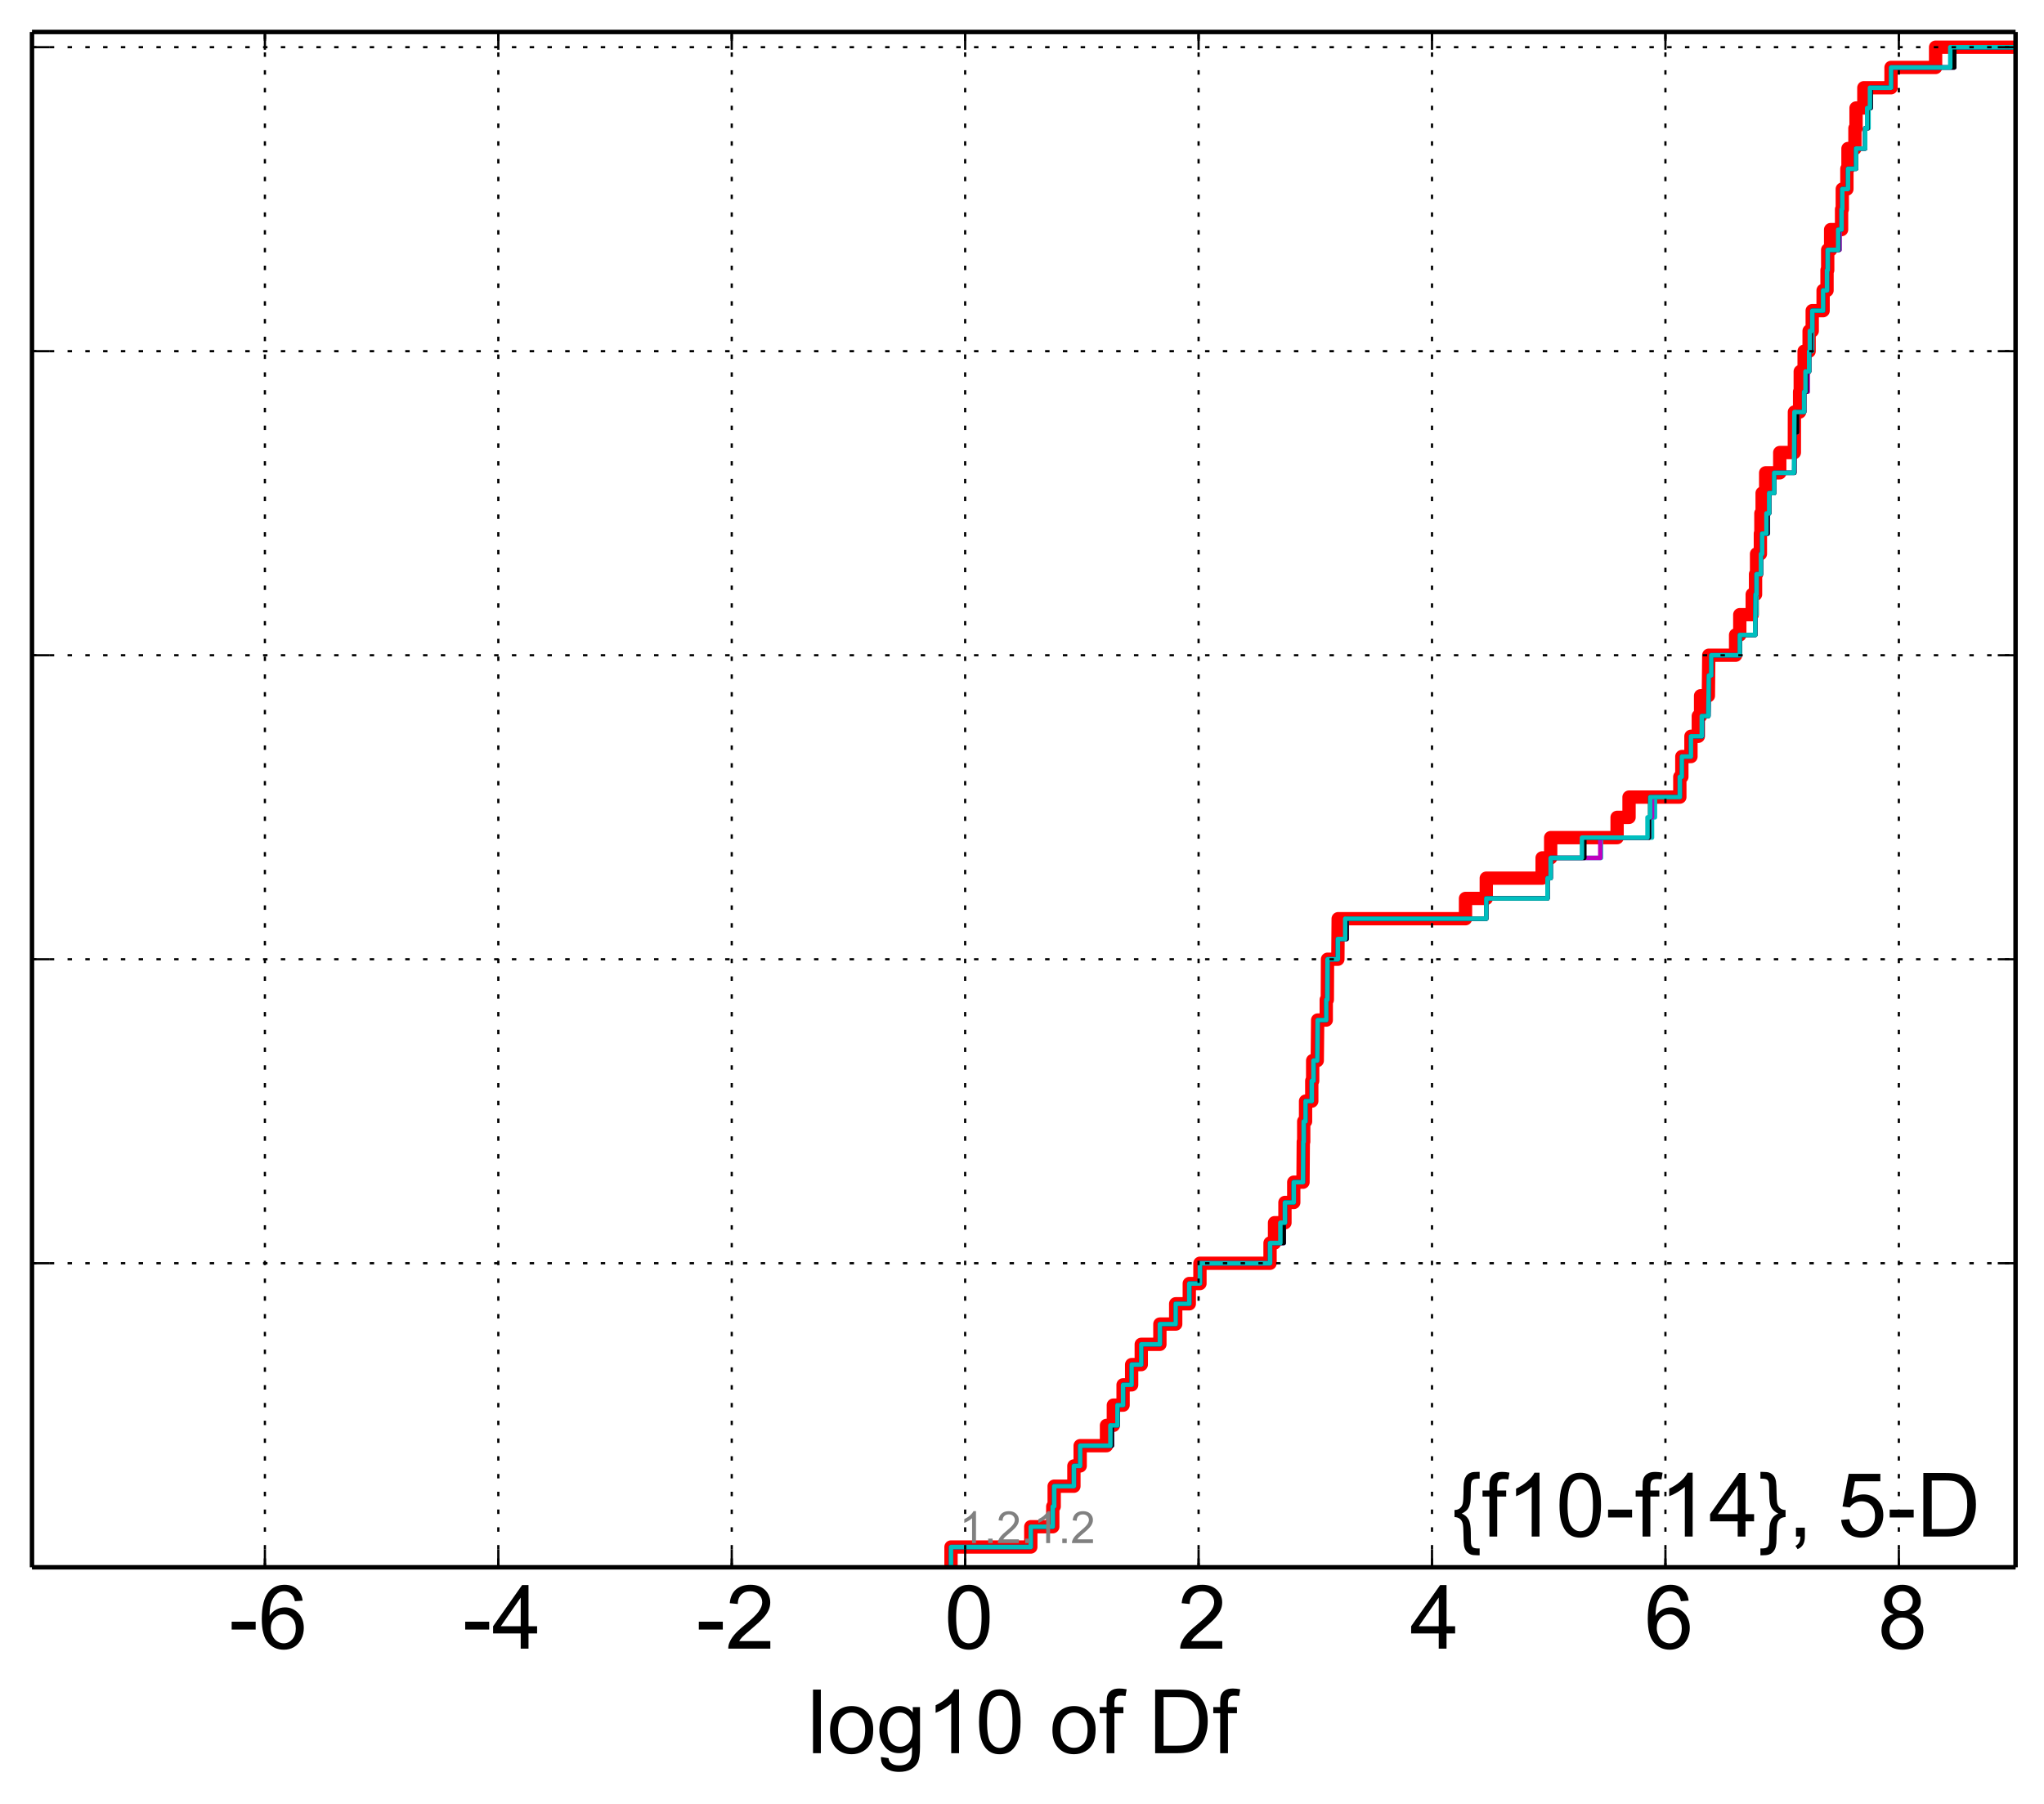 <?xml version="1.0" encoding="utf-8" standalone="no"?>
<!DOCTYPE svg PUBLIC "-//W3C//DTD SVG 1.1//EN"
  "http://www.w3.org/Graphics/SVG/1.1/DTD/svg11.dtd">
<!-- Created with matplotlib (http://matplotlib.org/) -->
<svg height="406pt" version="1.1" viewBox="0 0 460 406" width="460pt" xmlns="http://www.w3.org/2000/svg" xmlns:xlink="http://www.w3.org/1999/xlink">
 <defs>
  <style type="text/css">
*{stroke-linecap:butt;stroke-linejoin:round;}
  </style>
 </defs>
 <g id="figure_1">
  <g id="patch_1">
   <path d="
M0 406.059
L460.8 406.059
L460.8 0
L0 0
z
" style="fill:#ffffff;"/>
  </g>
  <g id="axes_1">
   <g id="patch_2">
    <path d="
M7.2 352.8
L453.6 352.8
L453.6 7.2
L7.2 7.2
z
" style="fill:#ffffff;"/>
   </g>
   <g id="line2d_1">
    <path clip-path="url(#p5bee155178)" d="
M214.023 352.8
L214.023 348.238
L231.981 348.238
L231.981 343.675
L236.926 343.675
L236.926 339.113
L237.243 339.113
L237.243 334.55
L241.682 334.55
L241.682 329.988
L243.09 329.988
L243.09 325.426
L249.016 325.426
L249.016 320.863
L250.561 320.863
L250.561 316.301
L252.749 316.301
L252.749 311.739
L254.676 311.739
L254.676 307.176
L256.84 307.176
L256.84 302.614
L261.031 302.614
L261.031 298.051
L264.589 298.051
L264.589 293.489
L267.648 293.489
L267.648 288.927
L270.045 288.927
L270.045 284.364
L285.822 284.364
L285.822 279.802
L286.833 279.802
L286.833 275.24
L289.177 275.24
L289.177 270.677
L291.159 270.677
L291.159 266.115
L293.24 266.115
L293.306 256.99
L293.4 256.99
L293.4 252.428
L293.814 252.428
L293.814 247.865
L295.214 247.865
L295.214 243.303
L295.416 243.303
L295.416 238.741
L296.448 238.741
L296.543 229.616
L298.473 229.616
L298.473 225.053
L298.71 225.053
L298.759 215.929
L301.084 215.929
L301.158 206.804
L329.81 206.804
L329.81 202.242
L334.487 202.242
L334.487 197.679
L347.053 197.679
L347.053 193.117
L348.98 193.117
L348.98 188.554
L363.927 188.554
L363.927 183.992
L366.613 183.992
L366.613 179.43
L378.043 179.43
L378.043 174.867
L378.497 174.867
L378.497 170.305
L380.547 170.305
L380.547 165.743
L382.203 165.743
L382.203 161.18
L382.717 161.18
L382.717 156.618
L384.465 156.618
L384.561 147.493
L390.595 147.493
L390.595 142.931
L391.537 142.931
L391.537 138.368
L394.336 138.368
L394.336 133.806
L395.082 133.806
L395.082 129.244
L395.312 129.244
L395.312 124.681
L396.173 124.681
L396.173 120.119
L396.287 120.119
L396.287 115.556
L396.568 115.556
L396.568 110.994
L397.364 110.994
L397.364 106.432
L400.531 106.432
L400.531 101.869
L403.816 101.869
L403.831 92.745
L404.999 92.745
L404.999 88.182
L405.144 88.182
L405.144 83.62
L406.019 83.62
L406.019 79.057
L407.139 79.057
L407.139 74.495
L407.838 74.495
L407.838 69.933
L410.289 69.933
L410.289 65.37
L411.17 65.37
L411.17 60.808
L411.322 60.808
L411.322 56.245
L411.983 56.245
L411.983 51.683
L414.445 51.683
L414.445 47.121
L414.604 47.121
L414.604 42.558
L415.64 42.558
L415.64 37.996
L415.888 37.996
L415.888 33.434
L417.453 33.434
L417.453 28.871
L417.701 28.871
L417.701 24.309
L419.46 24.309
L419.46 19.747
L425.574 19.747
L425.574 15.184
L435.605 15.184
L435.605 10.622
L435.605 10.622
L453.6 10.622
L453.6 10.622" style="fill:none;stroke:#ff0000;stroke-linecap:square;stroke-width:3.0;"/>
   </g>
   <g id="line2d_2">
    <path clip-path="url(#p5bee155178)" d="
M214.023 352.8
L214.023 348.238
L231.981 348.238
L231.981 343.675
L236.926 343.675
L236.926 339.113
L237.243 339.113
L237.243 334.55
L241.682 334.55
L241.682 329.988
L243.09 329.988
L243.09 325.426
L250.255 325.426
L250.255 320.863
L251.522 320.863
L251.522 316.301
L252.749 316.301
L252.749 311.739
L254.676 311.739
L254.676 307.176
L256.84 307.176
L256.84 302.614
L261.031 302.614
L261.031 298.051
L264.589 298.051
L264.589 293.489
L267.648 293.489
L267.648 288.927
L270.045 288.927
L270.045 284.364
L285.822 284.364
L285.822 279.802
L288.937 279.802
L288.937 275.24
L289.177 275.24
L289.177 270.677
L291.159 270.677
L291.159 266.115
L293.24 266.115
L293.306 256.99
L293.4 256.99
L293.4 252.428
L293.814 252.428
L293.814 247.865
L295.214 247.865
L295.214 243.303
L295.675 243.303
L295.675 238.741
L296.448 238.741
L296.543 229.616
L298.473 229.616
L298.473 225.053
L298.71 225.053
L298.759 215.929
L301.084 215.929
L301.084 211.366
L303.106 211.366
L303.106 206.804
L334.487 206.804
L334.487 202.242
L348.263 202.242
L348.263 197.679
L348.98 197.679
L348.98 193.117
L360.294 193.117
L360.294 188.554
L371.785 188.554
L371.785 183.992
L372.444 183.992
L372.444 179.43
L378.043 179.43
L378.043 174.867
L378.497 174.867
L378.497 170.305
L380.547 170.305
L380.547 165.743
L383.108 165.743
L383.108 161.18
L384.465 161.18
L384.561 152.055
L385.103 152.055
L385.103 147.493
L391.537 147.493
L391.537 142.931
L395.082 142.931
L395.082 138.368
L395.312 138.368
L395.314 129.244
L396.287 129.244
L396.287 124.681
L396.568 124.681
L396.568 120.119
L397.871 120.119
L397.871 115.556
L398.14 115.556
L398.14 110.994
L399.274 110.994
L399.274 106.432
L403.816 106.432
L403.831 97.307
L404.432 97.307
L404.432 92.745
L406.019 92.745
L406.019 88.182
L406.828 88.182
L406.828 83.62
L407.139 83.62
L407.139 79.057
L407.838 79.057
L407.887 69.933
L410.289 69.933
L410.289 65.37
L411.17 65.37
L411.17 60.808
L411.322 60.808
L411.322 56.245
L413.987 56.245
L413.987 51.683
L414.445 51.683
L414.445 47.121
L414.604 47.121
L414.604 42.558
L415.888 42.558
L415.888 37.996
L417.701 37.996
L417.701 33.434
L419.752 33.434
L419.752 28.871
L420.518 28.871
L420.518 24.309
L421.011 24.309
L421.011 19.747
L425.574 19.747
L425.574 15.184
L439.799 15.184
L439.799 10.622
L439.799 10.622
L453.6 10.622
L453.6 10.622" style="fill:none;stroke:#00bfbf;stroke-linecap:square;"/>
   </g>
   <g id="line2d_3">
    <path clip-path="url(#p5bee155178)" d="
M214.023 352.8
L214.023 348.238
L231.981 348.238
L231.981 343.675
L236.926 343.675
L236.926 339.113
L237.243 339.113
L237.243 334.55
L241.682 334.55
L241.682 329.988
L243.09 329.988
L243.09 325.426
L250.221 325.426
L250.221 320.863
L251.522 320.863
L251.522 316.301
L252.749 316.301
L252.749 311.739
L254.676 311.739
L254.676 307.176
L256.84 307.176
L256.84 302.614
L261.031 302.614
L261.031 298.051
L264.589 298.051
L264.589 293.489
L267.648 293.489
L267.648 288.927
L270.045 288.927
L270.045 284.364
L285.822 284.364
L285.822 279.802
L288.909 279.802
L288.909 275.24
L289.177 275.24
L289.177 270.677
L291.159 270.677
L291.159 266.115
L293.24 266.115
L293.306 256.99
L293.4 256.99
L293.4 252.428
L293.814 252.428
L293.814 247.865
L295.214 247.865
L295.214 243.303
L295.624 243.303
L295.624 238.741
L296.448 238.741
L296.543 229.616
L298.473 229.616
L298.473 225.053
L298.71 225.053
L298.759 215.929
L301.084 215.929
L301.084 211.366
L303.066 211.366
L303.066 206.804
L334.487 206.804
L334.487 202.242
L348.263 202.242
L348.263 197.679
L348.98 197.679
L348.98 193.117
L360.143 193.117
L360.143 188.554
L371.093 188.554
L371.093 183.992
L371.785 183.992
L371.785 179.43
L378.043 179.43
L378.043 174.867
L378.497 174.867
L378.497 170.305
L380.547 170.305
L380.547 165.743
L383.041 165.743
L383.041 161.18
L384.465 161.18
L384.561 152.055
L385.103 152.055
L385.103 147.493
L391.537 147.493
L391.537 142.931
L394.992 142.931
L395.082 133.806
L395.312 133.806
L395.312 129.244
L396.287 129.244
L396.287 124.681
L396.568 124.681
L396.568 120.119
L397.821 120.119
L397.821 115.556
L398.14 115.556
L398.14 110.994
L399.274 110.994
L399.274 106.432
L403.816 106.432
L403.831 97.307
L404.43 97.307
L404.43 92.745
L406.019 92.745
L406.019 88.182
L406.828 88.182
L406.828 83.62
L407.139 83.62
L407.139 79.057
L407.531 79.057
L407.531 74.495
L407.838 74.495
L407.838 69.933
L410.289 69.933
L410.289 65.37
L411.17 65.37
L411.17 60.808
L411.322 60.808
L411.322 56.245
L413.987 56.245
L413.987 51.683
L414.445 51.683
L414.445 47.121
L414.604 47.121
L414.604 42.558
L415.888 42.558
L415.888 37.996
L417.701 37.996
L417.701 33.434
L419.752 33.434
L419.752 28.871
L420.31 28.871
L420.31 24.309
L421.011 24.309
L421.011 19.747
L425.574 19.747
L425.574 15.184
L439.799 15.184
L439.799 10.622
L439.799 10.622
L453.6 10.622
L453.6 10.622" style="fill:none;stroke:#bf00bf;stroke-linecap:square;"/>
   </g>
   <g id="line2d_4">
    <path clip-path="url(#p5bee155178)" d="
M214.023 352.8
L214.023 348.238
L231.981 348.238
L231.981 343.675
L236.926 343.675
L236.926 339.113
L237.243 339.113
L237.243 334.55
L241.682 334.55
L241.682 329.988
L243.09 329.988
L243.09 325.426
L250.21 325.426
L250.21 320.863
L251.522 320.863
L251.522 316.301
L252.749 316.301
L252.749 311.739
L254.676 311.739
L254.676 307.176
L256.84 307.176
L256.84 302.614
L261.031 302.614
L261.031 298.051
L264.589 298.051
L264.589 293.489
L267.648 293.489
L267.648 288.927
L270.045 288.927
L270.045 284.364
L285.822 284.364
L285.822 279.802
L288.902 279.802
L288.902 275.24
L289.177 275.24
L289.177 270.677
L291.159 270.677
L291.159 266.115
L293.24 266.115
L293.306 256.99
L293.4 256.99
L293.4 252.428
L293.814 252.428
L293.814 247.865
L295.214 247.865
L295.214 243.303
L295.624 243.303
L295.624 238.741
L296.448 238.741
L296.543 229.616
L298.473 229.616
L298.473 225.053
L298.71 225.053
L298.759 215.929
L301.084 215.929
L301.084 211.366
L303.042 211.366
L303.042 206.804
L334.487 206.804
L334.487 202.242
L348.263 202.242
L348.263 197.679
L348.98 197.679
L348.98 193.117
L356.555 193.117
L356.555 188.554
L371.093 188.554
L371.093 183.992
L371.375 183.992
L371.375 179.43
L378.043 179.43
L378.043 174.867
L378.497 174.867
L378.497 170.305
L380.547 170.305
L380.547 165.743
L383.041 165.743
L383.041 161.18
L384.465 161.18
L384.561 152.055
L385.103 152.055
L385.103 147.493
L391.537 147.493
L391.537 142.931
L394.992 142.931
L395.082 133.806
L395.312 133.806
L395.312 129.244
L396.287 129.244
L396.287 124.681
L396.568 124.681
L396.568 120.119
L397.788 120.119
L397.788 115.556
L398.14 115.556
L398.14 110.994
L399.274 110.994
L399.274 106.432
L403.816 106.432
L403.831 97.307
L404.43 97.307
L404.43 92.745
L406.019 92.745
L406.019 88.182
L406.513 88.182
L406.513 83.62
L407.139 83.62
L407.139 79.057
L407.531 79.057
L407.531 74.495
L407.838 74.495
L407.838 69.933
L410.289 69.933
L410.289 65.37
L411.17 65.37
L411.17 60.808
L411.322 60.808
L411.322 56.245
L413.762 56.245
L413.762 51.683
L414.445 51.683
L414.445 47.121
L414.604 47.121
L414.604 42.558
L415.888 42.558
L415.888 37.996
L417.701 37.996
L417.701 33.434
L419.752 33.434
L419.752 28.871
L420.31 28.871
L420.31 24.309
L421.011 24.309
L421.011 19.747
L425.574 19.747
L425.574 15.184
L439.799 15.184
L439.799 10.622
L439.799 10.622
L453.6 10.622
L453.6 10.622" style="fill:none;stroke:#000000;stroke-linecap:square;"/>
   </g>
   <g id="line2d_5">
    <path clip-path="url(#p5bee155178)" d="
M214.023 352.8
L214.023 348.238
L231.981 348.238
L231.981 343.675
L236.926 343.675
L236.926 339.113
L237.243 339.113
L237.243 334.55
L241.682 334.55
L241.682 329.988
L243.09 329.988
L243.09 325.426
L249.896 325.426
L249.896 320.863
L251.486 320.863
L251.486 316.301
L252.749 316.301
L252.749 311.739
L254.676 311.739
L254.676 307.176
L256.84 307.176
L256.84 302.614
L261.031 302.614
L261.031 298.051
L264.589 298.051
L264.589 293.489
L267.648 293.489
L267.648 288.927
L270.045 288.927
L270.045 284.364
L285.822 284.364
L285.822 279.802
L288.149 279.802
L288.149 275.24
L289.177 275.24
L289.177 270.677
L291.159 270.677
L291.159 266.115
L293.24 266.115
L293.306 256.99
L293.4 256.99
L293.4 252.428
L293.814 252.428
L293.814 247.865
L295.214 247.865
L295.214 243.303
L295.591 243.303
L295.591 238.741
L296.448 238.741
L296.543 229.616
L298.473 229.616
L298.473 225.053
L298.71 225.053
L298.759 215.929
L301.084 215.929
L301.084 211.366
L302.739 211.366
L302.739 206.804
L334.487 206.804
L334.487 202.242
L348.263 202.242
L348.263 197.679
L348.98 197.679
L348.98 193.117
L356.014 193.117
L356.014 188.554
L370.768 188.554
L370.768 183.992
L371.375 183.992
L371.375 179.43
L378.043 179.43
L378.043 174.867
L378.497 174.867
L378.497 170.305
L380.547 170.305
L380.547 165.743
L382.979 165.743
L382.979 161.18
L384.465 161.18
L384.561 152.055
L385.103 152.055
L385.103 147.493
L391.537 147.493
L391.537 142.931
L394.992 142.931
L395.082 133.806
L395.312 133.806
L395.312 129.244
L396.287 129.244
L396.287 124.681
L396.568 124.681
L396.568 120.119
L397.535 120.119
L397.535 115.556
L398.14 115.556
L398.14 110.994
L399.274 110.994
L399.274 106.432
L403.734 106.432
L403.831 92.745
L406.019 92.745
L406.019 88.182
L406.328 88.182
L406.328 83.62
L407.139 83.62
L407.139 79.057
L407.299 79.057
L407.299 74.495
L407.838 74.495
L407.838 69.933
L410.289 69.933
L410.289 65.37
L411.17 65.37
L411.17 60.808
L411.322 60.808
L411.322 56.245
L413.679 56.245
L413.679 51.683
L414.445 51.683
L414.445 47.121
L414.604 47.121
L414.604 42.558
L415.888 42.558
L415.888 37.996
L417.701 37.996
L417.701 33.434
L419.752 33.434
L419.752 28.871
L420.205 28.871
L420.205 24.309
L420.83 24.309
L420.83 19.747
L425.574 19.747
L425.574 15.184
L438.904 15.184
L438.904 10.622
L438.904 10.622
L453.6 10.622
L453.6 10.622" style="fill:none;stroke:#00bfbf;stroke-linecap:square;"/>
   </g>
   <g id="matplotlib.axis_1">
    <g id="xtick_1"/>
    <g id="xtick_2">
     <g id="line2d_6">
      <path clip-path="url(#p5bee155178)" d="
M59.617 352.8
L59.617 7.2" style="fill:none;stroke:#000000;stroke-dasharray:1,3;stroke-dashoffset:0.0;stroke-width:0.5;"/>
     </g>
     <g id="line2d_7">
      <defs>
       <path d="
M0 0
L0 -4" id="m93b0483c22" style="stroke:#000000;stroke-width:0.5;"/>
      </defs>
      <g>
       <use style="stroke:#000000;stroke-width:0.5;" x="59.617" xlink:href="#m93b0483c22" y="352.8"/>
      </g>
     </g>
     <g id="line2d_8">
      <defs>
       <path d="
M0 0
L0 4" id="m741efc42ff" style="stroke:#000000;stroke-width:0.5;"/>
      </defs>
      <g>
       <use style="stroke:#000000;stroke-width:0.5;" x="59.617" xlink:href="#m741efc42ff" y="7.2"/>
      </g>
     </g>
     <g id="text_1">
      <!-- -6 -->
      <defs>
       <path d="
M3.172 21.484
L3.172 30.328
L30.172 30.328
L30.172 21.484
z
" id="ArialMT-2d"/>
       <path d="
M49.75 54.047
L41.016 53.375
Q39.844 58.547 37.703 60.891
Q34.125 64.656 28.906 64.656
Q24.703 64.656 21.531 62.312
Q17.391 59.281 14.984 53.469
Q12.594 47.656 12.5 36.922
Q15.672 41.75 20.266 44.094
Q24.859 46.438 29.891 46.438
Q38.672 46.438 44.844 39.969
Q51.031 33.5 51.031 23.25
Q51.031 16.5 48.125 10.719
Q45.219 4.938 40.141 1.859
Q35.062 -1.219 28.609 -1.219
Q17.625 -1.219 10.688 6.859
Q3.766 14.938 3.766 33.5
Q3.766 54.25 11.422 63.672
Q18.109 71.875 29.438 71.875
Q37.891 71.875 43.281 67.141
Q48.688 62.406 49.75 54.047
M13.875 23.188
Q13.875 18.656 15.797 14.5
Q17.719 10.359 21.188 8.172
Q24.656 6 28.469 6
Q34.031 6 38.031 10.484
Q42.047 14.984 42.047 22.703
Q42.047 30.125 38.078 34.391
Q34.125 38.672 28.125 38.672
Q22.172 38.672 18.016 34.391
Q13.875 30.125 13.875 23.188" id="ArialMT-36"/>
      </defs>
      <g transform="translate(51.502 371.116)scale(0.2 -0.2)">
       <use xlink:href="#ArialMT-2d"/>
       <use x="33.301" xlink:href="#ArialMT-36"/>
      </g>
     </g>
    </g>
    <g id="xtick_3">
     <g id="line2d_9">
      <path clip-path="url(#p5bee155178)" d="
M112.148 352.8
L112.148 7.2" style="fill:none;stroke:#000000;stroke-dasharray:1,3;stroke-dashoffset:0.0;stroke-width:0.5;"/>
     </g>
     <g id="line2d_10">
      <g>
       <use style="stroke:#000000;stroke-width:0.5;" x="112.148" xlink:href="#m93b0483c22" y="352.8"/>
      </g>
     </g>
     <g id="line2d_11">
      <g>
       <use style="stroke:#000000;stroke-width:0.5;" x="112.148" xlink:href="#m741efc42ff" y="7.2"/>
      </g>
     </g>
     <g id="text_2">
      <!-- -4 -->
      <defs>
       <path d="
M32.328 0
L32.328 17.141
L1.266 17.141
L1.266 25.203
L33.938 71.578
L41.109 71.578
L41.109 25.203
L50.781 25.203
L50.781 17.141
L41.109 17.141
L41.109 0
z

M32.328 25.203
L32.328 57.469
L9.906 25.203
z
" id="ArialMT-34"/>
      </defs>
      <g transform="translate(104.058 371.116)scale(0.2 -0.2)">
       <use xlink:href="#ArialMT-2d"/>
       <use x="33.301" xlink:href="#ArialMT-34"/>
      </g>
     </g>
    </g>
    <g id="xtick_4">
     <g id="line2d_12">
      <path clip-path="url(#p5bee155178)" d="
M164.679 352.8
L164.679 7.2" style="fill:none;stroke:#000000;stroke-dasharray:1,3;stroke-dashoffset:0.0;stroke-width:0.5;"/>
     </g>
     <g id="line2d_13">
      <g>
       <use style="stroke:#000000;stroke-width:0.5;" x="164.679" xlink:href="#m93b0483c22" y="352.8"/>
      </g>
     </g>
     <g id="line2d_14">
      <g>
       <use style="stroke:#000000;stroke-width:0.5;" x="164.679" xlink:href="#m741efc42ff" y="7.2"/>
      </g>
     </g>
     <g id="text_3">
      <!-- -2 -->
      <defs>
       <path d="
M50.344 8.453
L50.344 0
L3.031 0
Q2.938 3.172 4.047 6.109
Q5.859 10.938 9.828 15.625
Q13.812 20.312 21.344 26.469
Q33.016 36.031 37.109 41.625
Q41.219 47.219 41.219 52.203
Q41.219 57.422 37.469 61
Q33.734 64.594 27.734 64.594
Q21.391 64.594 17.578 60.781
Q13.766 56.984 13.719 50.25
L4.688 51.172
Q5.609 61.281 11.656 66.578
Q17.719 71.875 27.938 71.875
Q38.234 71.875 44.234 66.156
Q50.25 60.453 50.25 52
Q50.25 47.703 48.484 43.547
Q46.734 39.406 42.656 34.812
Q38.578 30.219 29.109 22.219
Q21.188 15.578 18.938 13.203
Q16.703 10.844 15.234 8.453
z
" id="ArialMT-32"/>
      </defs>
      <g transform="translate(156.633 371.116)scale(0.2 -0.2)">
       <use xlink:href="#ArialMT-2d"/>
       <use x="33.301" xlink:href="#ArialMT-32"/>
      </g>
     </g>
    </g>
    <g id="xtick_5">
     <g id="line2d_15">
      <path clip-path="url(#p5bee155178)" d="
M217.21 352.8
L217.21 7.2" style="fill:none;stroke:#000000;stroke-dasharray:1,3;stroke-dashoffset:0.0;stroke-width:0.5;"/>
     </g>
     <g id="line2d_16">
      <g>
       <use style="stroke:#000000;stroke-width:0.5;" x="217.21" xlink:href="#m93b0483c22" y="352.8"/>
      </g>
     </g>
     <g id="line2d_17">
      <g>
       <use style="stroke:#000000;stroke-width:0.5;" x="217.21" xlink:href="#m741efc42ff" y="7.2"/>
      </g>
     </g>
     <g id="text_4">
      <!-- 0 -->
      <defs>
       <path d="
M4.156 35.297
Q4.156 48 6.766 55.734
Q9.375 63.484 14.516 67.672
Q19.672 71.875 27.484 71.875
Q33.25 71.875 37.594 69.547
Q41.938 67.234 44.766 62.859
Q47.609 58.5 49.219 52.219
Q50.828 45.953 50.828 35.297
Q50.828 22.703 48.234 14.969
Q45.656 7.234 40.5 3
Q35.359 -1.219 27.484 -1.219
Q17.141 -1.219 11.234 6.203
Q4.156 15.141 4.156 35.297
M13.188 35.297
Q13.188 17.672 17.312 11.828
Q21.438 6 27.484 6
Q33.547 6 37.672 11.859
Q41.797 17.719 41.797 35.297
Q41.797 52.984 37.672 58.781
Q33.547 64.594 27.391 64.594
Q21.344 64.594 17.719 59.469
Q13.188 52.938 13.188 35.297" id="ArialMT-30"/>
      </defs>
      <g transform="translate(212.543 371.116)scale(0.2 -0.2)">
       <use xlink:href="#ArialMT-30"/>
      </g>
     </g>
    </g>
    <g id="xtick_6">
     <g id="line2d_18">
      <path clip-path="url(#p5bee155178)" d="
M269.741 352.8
L269.741 7.2" style="fill:none;stroke:#000000;stroke-dasharray:1,3;stroke-dashoffset:0.0;stroke-width:0.5;"/>
     </g>
     <g id="line2d_19">
      <g>
       <use style="stroke:#000000;stroke-width:0.5;" x="269.741" xlink:href="#m93b0483c22" y="352.8"/>
      </g>
     </g>
     <g id="line2d_20">
      <g>
       <use style="stroke:#000000;stroke-width:0.5;" x="269.741" xlink:href="#m741efc42ff" y="7.2"/>
      </g>
     </g>
     <g id="text_5">
      <!-- 2 -->
      <g transform="translate(265.001 371.116)scale(0.2 -0.2)">
       <use xlink:href="#ArialMT-32"/>
      </g>
     </g>
    </g>
    <g id="xtick_7">
     <g id="line2d_21">
      <path clip-path="url(#p5bee155178)" d="
M322.272 352.8
L322.272 7.2" style="fill:none;stroke:#000000;stroke-dasharray:1,3;stroke-dashoffset:0.0;stroke-width:0.5;"/>
     </g>
     <g id="line2d_22">
      <g>
       <use style="stroke:#000000;stroke-width:0.5;" x="322.272" xlink:href="#m93b0483c22" y="352.8"/>
      </g>
     </g>
     <g id="line2d_23">
      <g>
       <use style="stroke:#000000;stroke-width:0.5;" x="322.272" xlink:href="#m741efc42ff" y="7.2"/>
      </g>
     </g>
     <g id="text_6">
      <!-- 4 -->
      <g transform="translate(317.321 371.116)scale(0.2 -0.2)">
       <use xlink:href="#ArialMT-34"/>
      </g>
     </g>
    </g>
    <g id="xtick_8">
     <g id="line2d_24">
      <path clip-path="url(#p5bee155178)" d="
M374.803 352.8
L374.803 7.2" style="fill:none;stroke:#000000;stroke-dasharray:1,3;stroke-dashoffset:0.0;stroke-width:0.5;"/>
     </g>
     <g id="line2d_25">
      <g>
       <use style="stroke:#000000;stroke-width:0.5;" x="374.803" xlink:href="#m93b0483c22" y="352.8"/>
      </g>
     </g>
     <g id="line2d_26">
      <g>
       <use style="stroke:#000000;stroke-width:0.5;" x="374.803" xlink:href="#m741efc42ff" y="7.2"/>
      </g>
     </g>
     <g id="text_7">
      <!-- 6 -->
      <g transform="translate(370.077 371.116)scale(0.2 -0.2)">
       <use xlink:href="#ArialMT-36"/>
      </g>
     </g>
    </g>
    <g id="xtick_9">
     <g id="line2d_27">
      <path clip-path="url(#p5bee155178)" d="
M427.334 352.8
L427.334 7.2" style="fill:none;stroke:#000000;stroke-dasharray:1,3;stroke-dashoffset:0.0;stroke-width:0.5;"/>
     </g>
     <g id="line2d_28">
      <g>
       <use style="stroke:#000000;stroke-width:0.5;" x="427.334" xlink:href="#m93b0483c22" y="352.8"/>
      </g>
     </g>
     <g id="line2d_29">
      <g>
       <use style="stroke:#000000;stroke-width:0.5;" x="427.334" xlink:href="#m741efc42ff" y="7.2"/>
      </g>
     </g>
     <g id="text_8">
      <!-- 8 -->
      <defs>
       <path d="
M17.672 38.812
Q12.203 40.828 9.562 44.531
Q6.938 48.25 6.938 53.422
Q6.938 61.234 12.547 66.547
Q18.172 71.875 27.484 71.875
Q36.859 71.875 42.578 66.422
Q48.297 60.984 48.297 53.172
Q48.297 48.188 45.672 44.5
Q43.062 40.828 37.75 38.812
Q44.344 36.672 47.781 31.875
Q51.219 27.094 51.219 20.453
Q51.219 11.281 44.719 5.031
Q38.234 -1.219 27.641 -1.219
Q17.047 -1.219 10.547 5.047
Q4.047 11.328 4.047 20.703
Q4.047 27.688 7.594 32.391
Q11.141 37.109 17.672 38.812
M15.922 53.719
Q15.922 48.641 19.188 45.406
Q22.469 42.188 27.688 42.188
Q32.766 42.188 36.016 45.375
Q39.266 48.578 39.266 53.219
Q39.266 58.062 35.906 61.359
Q32.562 64.656 27.594 64.656
Q22.562 64.656 19.234 61.422
Q15.922 58.203 15.922 53.719
M13.094 20.656
Q13.094 16.891 14.875 13.375
Q16.656 9.859 20.172 7.922
Q23.688 6 27.734 6
Q34.031 6 38.125 10.047
Q42.234 14.109 42.234 20.359
Q42.234 26.703 38.016 30.859
Q33.797 35.016 27.438 35.016
Q21.234 35.016 17.156 30.906
Q13.094 26.812 13.094 20.656" id="ArialMT-38"/>
      </defs>
      <g transform="translate(422.617 371.116)scale(0.2 -0.2)">
       <use xlink:href="#ArialMT-38"/>
      </g>
     </g>
    </g>
    <g id="xtick_10"/>
    <g id="xtick_11">
     <g id="line2d_30">
      <defs>
       <path d="
M0 0
L0 -2" id="m177f7580d0" style="stroke:#000000;stroke-width:0.5;"/>
      </defs>
      <g>
       <use style="stroke:#000000;stroke-width:0.5;" x="59.617" xlink:href="#m177f7580d0" y="352.8"/>
      </g>
     </g>
     <g id="line2d_31">
      <defs>
       <path d="
M0 0
L0 2" id="m5284c7e2a0" style="stroke:#000000;stroke-width:0.5;"/>
      </defs>
      <g>
       <use style="stroke:#000000;stroke-width:0.5;" x="59.617" xlink:href="#m5284c7e2a0" y="7.2"/>
      </g>
     </g>
    </g>
    <g id="xtick_12">
     <g id="line2d_32">
      <g>
       <use style="stroke:#000000;stroke-width:0.5;" x="112.148" xlink:href="#m177f7580d0" y="352.8"/>
      </g>
     </g>
     <g id="line2d_33">
      <g>
       <use style="stroke:#000000;stroke-width:0.5;" x="112.148" xlink:href="#m5284c7e2a0" y="7.2"/>
      </g>
     </g>
    </g>
    <g id="xtick_13">
     <g id="line2d_34">
      <g>
       <use style="stroke:#000000;stroke-width:0.5;" x="164.679" xlink:href="#m177f7580d0" y="352.8"/>
      </g>
     </g>
     <g id="line2d_35">
      <g>
       <use style="stroke:#000000;stroke-width:0.5;" x="164.679" xlink:href="#m5284c7e2a0" y="7.2"/>
      </g>
     </g>
    </g>
    <g id="xtick_14">
     <g id="line2d_36">
      <g>
       <use style="stroke:#000000;stroke-width:0.5;" x="217.21" xlink:href="#m177f7580d0" y="352.8"/>
      </g>
     </g>
     <g id="line2d_37">
      <g>
       <use style="stroke:#000000;stroke-width:0.5;" x="217.21" xlink:href="#m5284c7e2a0" y="7.2"/>
      </g>
     </g>
    </g>
    <g id="xtick_15">
     <g id="line2d_38">
      <g>
       <use style="stroke:#000000;stroke-width:0.5;" x="269.741" xlink:href="#m177f7580d0" y="352.8"/>
      </g>
     </g>
     <g id="line2d_39">
      <g>
       <use style="stroke:#000000;stroke-width:0.5;" x="269.741" xlink:href="#m5284c7e2a0" y="7.2"/>
      </g>
     </g>
    </g>
    <g id="xtick_16">
     <g id="line2d_40">
      <g>
       <use style="stroke:#000000;stroke-width:0.5;" x="322.272" xlink:href="#m177f7580d0" y="352.8"/>
      </g>
     </g>
     <g id="line2d_41">
      <g>
       <use style="stroke:#000000;stroke-width:0.5;" x="322.272" xlink:href="#m5284c7e2a0" y="7.2"/>
      </g>
     </g>
    </g>
    <g id="xtick_17">
     <g id="line2d_42">
      <g>
       <use style="stroke:#000000;stroke-width:0.5;" x="374.803" xlink:href="#m177f7580d0" y="352.8"/>
      </g>
     </g>
     <g id="line2d_43">
      <g>
       <use style="stroke:#000000;stroke-width:0.5;" x="374.803" xlink:href="#m5284c7e2a0" y="7.2"/>
      </g>
     </g>
    </g>
    <g id="xtick_18">
     <g id="line2d_44">
      <g>
       <use style="stroke:#000000;stroke-width:0.5;" x="427.334" xlink:href="#m177f7580d0" y="352.8"/>
      </g>
     </g>
     <g id="line2d_45">
      <g>
       <use style="stroke:#000000;stroke-width:0.5;" x="427.334" xlink:href="#m5284c7e2a0" y="7.2"/>
      </g>
     </g>
    </g>
    <g id="text_9">
     <!-- log10 of Df -->
     <defs>
      <path d="
M4.984 -4.297
L13.531 -5.562
Q14.062 -9.516 16.5 -11.328
Q19.781 -13.766 25.438 -13.766
Q31.547 -13.766 34.859 -11.328
Q38.188 -8.891 39.359 -4.5
Q40.047 -1.812 39.984 6.781
Q34.234 0 25.641 0
Q14.938 0 9.078 7.719
Q3.219 15.438 3.219 26.219
Q3.219 33.641 5.906 39.906
Q8.594 46.188 13.688 49.609
Q18.797 53.031 25.688 53.031
Q34.859 53.031 40.828 45.609
L40.828 51.859
L48.922 51.859
L48.922 7.031
Q48.922 -5.078 46.453 -10.125
Q44 -15.188 38.641 -18.109
Q33.297 -21.047 25.484 -21.047
Q16.219 -21.047 10.5 -16.875
Q4.781 -12.703 4.984 -4.297
M12.25 26.859
Q12.25 16.656 16.297 11.969
Q20.359 7.281 26.469 7.281
Q32.516 7.281 36.609 11.938
Q40.719 16.609 40.719 26.562
Q40.719 36.078 36.5 40.906
Q32.281 45.75 26.312 45.75
Q20.453 45.75 16.344 40.984
Q12.25 36.234 12.25 26.859" id="ArialMT-67"/>
      <path d="
M8.688 0
L8.688 45.016
L0.922 45.016
L0.922 51.859
L8.688 51.859
L8.688 57.375
Q8.688 62.594 9.625 65.141
Q10.891 68.562 14.078 70.672
Q17.281 72.797 23.047 72.797
Q26.766 72.797 31.25 71.922
L29.938 64.266
Q27.203 64.75 24.75 64.75
Q20.75 64.75 19.094 63.031
Q17.438 61.328 17.438 56.641
L17.438 51.859
L27.547 51.859
L27.547 45.016
L17.438 45.016
L17.438 0
z
" id="ArialMT-66"/>
      <path d="
M7.719 0
L7.719 71.578
L32.375 71.578
Q40.719 71.578 45.125 70.562
Q51.266 69.141 55.609 65.438
Q61.281 60.641 64.078 53.188
Q66.891 45.75 66.891 36.188
Q66.891 28.031 64.984 21.734
Q63.094 15.438 60.109 11.297
Q57.125 7.172 53.578 4.797
Q50.047 2.438 45.047 1.219
Q40.047 0 33.547 0
z

M17.188 8.453
L32.469 8.453
Q39.547 8.453 43.578 9.766
Q47.609 11.078 50 13.484
Q53.375 16.844 55.25 22.531
Q57.125 28.219 57.125 36.328
Q57.125 47.562 53.438 53.594
Q49.75 59.625 44.484 61.672
Q40.672 63.141 32.234 63.141
L17.188 63.141
z
" id="ArialMT-44"/>
      <path d="
M6.391 0
L6.391 71.578
L15.188 71.578
L15.188 0
z
" id="ArialMT-6c"/>
      <path d="
M3.328 25.922
Q3.328 40.328 11.328 47.266
Q18.016 53.031 27.641 53.031
Q38.328 53.031 45.109 46.016
Q51.906 39.016 51.906 26.656
Q51.906 16.656 48.906 10.906
Q45.906 5.172 40.156 2
Q34.422 -1.172 27.641 -1.172
Q16.75 -1.172 10.031 5.812
Q3.328 12.797 3.328 25.922
M12.359 25.922
Q12.359 15.969 16.703 11.016
Q21.047 6.062 27.641 6.062
Q34.188 6.062 38.531 11.031
Q42.875 16.016 42.875 26.219
Q42.875 35.844 38.5 40.797
Q34.125 45.75 27.641 45.75
Q21.047 45.75 16.703 40.812
Q12.359 35.891 12.359 25.922" id="ArialMT-6f"/>
      <path d="
M37.25 0
L28.469 0
L28.469 56
Q25.297 52.984 20.141 49.953
Q14.984 46.922 10.891 45.406
L10.891 53.906
Q18.266 57.375 23.781 62.297
Q29.297 67.234 31.594 71.875
L37.25 71.875
z
" id="ArialMT-31"/>
      <path id="ArialMT-20"/>
     </defs>
     <g transform="translate(181.692 394.65)scale(0.2 -0.2)">
      <use xlink:href="#ArialMT-6c"/>
      <use x="22.217" xlink:href="#ArialMT-6f"/>
      <use x="77.832" xlink:href="#ArialMT-67"/>
      <use x="133.447" xlink:href="#ArialMT-31"/>
      <use x="189.062" xlink:href="#ArialMT-30"/>
      <use x="244.678" xlink:href="#ArialMT-20"/>
      <use x="272.461" xlink:href="#ArialMT-6f"/>
      <use x="328.076" xlink:href="#ArialMT-66"/>
      <use x="355.859" xlink:href="#ArialMT-20"/>
      <use x="383.643" xlink:href="#ArialMT-44"/>
      <use x="455.859" xlink:href="#ArialMT-66"/>
     </g>
    </g>
   </g>
   <g id="matplotlib.axis_2">
    <g id="ytick_1">
     <g id="line2d_46">
      <path clip-path="url(#p5bee155178)" d="
M7.2 352.8
L453.6 352.8" style="fill:none;stroke:#000000;stroke-dasharray:1,3;stroke-dashoffset:0.0;stroke-width:0.5;"/>
     </g>
     <g id="line2d_47">
      <defs>
       <path d="
M0 0
L4 0" id="m728421d6d4" style="stroke:#000000;stroke-width:0.5;"/>
      </defs>
      <g>
       <use style="stroke:#000000;stroke-width:0.5;" x="7.2" xlink:href="#m728421d6d4" y="352.8"/>
      </g>
     </g>
     <g id="line2d_48">
      <defs>
       <path d="
M0 0
L-4 0" id="mcb0005524f" style="stroke:#000000;stroke-width:0.5;"/>
      </defs>
      <g>
       <use style="stroke:#000000;stroke-width:0.5;" x="453.6" xlink:href="#mcb0005524f" y="352.8"/>
      </g>
     </g>
    </g>
    <g id="ytick_2">
     <g id="line2d_49">
      <path clip-path="url(#p5bee155178)" d="
M7.2 284.364
L453.6 284.364" style="fill:none;stroke:#000000;stroke-dasharray:1,3;stroke-dashoffset:0.0;stroke-width:0.5;"/>
     </g>
     <g id="line2d_50">
      <g>
       <use style="stroke:#000000;stroke-width:0.5;" x="7.2" xlink:href="#m728421d6d4" y="284.364"/>
      </g>
     </g>
     <g id="line2d_51">
      <g>
       <use style="stroke:#000000;stroke-width:0.5;" x="453.6" xlink:href="#mcb0005524f" y="284.364"/>
      </g>
     </g>
    </g>
    <g id="ytick_3">
     <g id="line2d_52">
      <path clip-path="url(#p5bee155178)" d="
M7.2 215.929
L453.6 215.929" style="fill:none;stroke:#000000;stroke-dasharray:1,3;stroke-dashoffset:0.0;stroke-width:0.5;"/>
     </g>
     <g id="line2d_53">
      <g>
       <use style="stroke:#000000;stroke-width:0.5;" x="7.2" xlink:href="#m728421d6d4" y="215.929"/>
      </g>
     </g>
     <g id="line2d_54">
      <g>
       <use style="stroke:#000000;stroke-width:0.5;" x="453.6" xlink:href="#mcb0005524f" y="215.929"/>
      </g>
     </g>
    </g>
    <g id="ytick_4">
     <g id="line2d_55">
      <path clip-path="url(#p5bee155178)" d="
M7.2 147.493
L453.6 147.493" style="fill:none;stroke:#000000;stroke-dasharray:1,3;stroke-dashoffset:0.0;stroke-width:0.5;"/>
     </g>
     <g id="line2d_56">
      <g>
       <use style="stroke:#000000;stroke-width:0.5;" x="7.2" xlink:href="#m728421d6d4" y="147.493"/>
      </g>
     </g>
     <g id="line2d_57">
      <g>
       <use style="stroke:#000000;stroke-width:0.5;" x="453.6" xlink:href="#mcb0005524f" y="147.493"/>
      </g>
     </g>
    </g>
    <g id="ytick_5">
     <g id="line2d_58">
      <path clip-path="url(#p5bee155178)" d="
M7.2 79.057
L453.6 79.057" style="fill:none;stroke:#000000;stroke-dasharray:1,3;stroke-dashoffset:0.0;stroke-width:0.5;"/>
     </g>
     <g id="line2d_59">
      <g>
       <use style="stroke:#000000;stroke-width:0.5;" x="7.2" xlink:href="#m728421d6d4" y="79.057"/>
      </g>
     </g>
     <g id="line2d_60">
      <g>
       <use style="stroke:#000000;stroke-width:0.5;" x="453.6" xlink:href="#mcb0005524f" y="79.057"/>
      </g>
     </g>
    </g>
    <g id="ytick_6">
     <g id="line2d_61">
      <path clip-path="url(#p5bee155178)" d="
M7.2 10.622
L453.6 10.622" style="fill:none;stroke:#000000;stroke-dasharray:1,3;stroke-dashoffset:0.0;stroke-width:0.5;"/>
     </g>
     <g id="line2d_62">
      <g>
       <use style="stroke:#000000;stroke-width:0.5;" x="7.2" xlink:href="#m728421d6d4" y="10.622"/>
      </g>
     </g>
     <g id="line2d_63">
      <g>
       <use style="stroke:#000000;stroke-width:0.5;" x="453.6" xlink:href="#mcb0005524f" y="10.622"/>
      </g>
     </g>
    </g>
   </g>
   <g id="patch_3">
    <path d="
M7.2 7.2
L453.6 7.2" style="fill:none;stroke:#000000;"/>
   </g>
   <g id="patch_4">
    <path d="
M453.6 352.8
L453.6 7.2" style="fill:none;stroke:#000000;"/>
   </g>
   <g id="patch_5">
    <path d="
M7.2 352.8
L453.6 352.8" style="fill:none;stroke:#000000;"/>
   </g>
   <g id="patch_6">
    <path d="
M7.2 352.8
L7.2 7.2" style="fill:none;stroke:#000000;"/>
   </g>
   <g id="text_10">
    <!-- {f10-f14}, 5-D -->
    <defs>
     <path d="
M30.562 29.891
L30.562 21.922
Q26.812 21.828 24.438 19.875
Q22.078 17.922 21.297 14.578
Q20.516 11.234 20.453 3.078
Q20.406 -5.078 20.172 -7.672
Q19.734 -11.812 18.531 -14.281
Q17.328 -16.75 15.562 -18.234
Q13.812 -19.734 11.078 -20.516
Q9.234 -21.047 5.031 -21.047
L2.297 -21.047
L2.297 -13.375
L3.812 -13.375
Q8.891 -13.375 10.547 -11.547
Q12.203 -9.719 12.203 -3.328
Q12.203 8.891 12.641 12.156
Q13.422 17.578 15.766 20.828
Q18.109 24.078 22.406 25.875
Q16.797 28.562 14.5 32.984
Q12.203 37.406 12.203 47.906
Q12.203 57.422 11.969 59.281
Q11.625 62.547 10.031 63.844
Q8.453 65.141 3.812 65.141
L2.297 65.141
L2.297 72.797
L5.031 72.797
Q9.812 72.797 11.969 72.016
Q15.094 70.953 17.141 68.406
Q19.188 65.875 19.797 62.016
Q20.406 58.156 20.453 49.359
Q20.516 40.578 21.297 37.234
Q22.078 33.891 24.438 31.938
Q26.812 29.984 30.562 29.891" id="ArialMT-7d"/>
     <path d="
M8.891 0
L8.891 10.016
L18.891 10.016
L18.891 0
Q18.891 -5.516 16.938 -8.906
Q14.984 -12.312 10.75 -14.156
L8.297 -10.406
Q11.078 -9.188 12.391 -6.812
Q13.719 -4.438 13.875 0
z
" id="ArialMT-2c"/>
     <path d="
M4.156 18.75
L13.375 19.531
Q14.406 12.797 18.141 9.391
Q21.875 6 27.156 6
Q33.5 6 37.891 10.781
Q42.281 15.578 42.281 23.484
Q42.281 31 38.062 35.344
Q33.844 39.703 27 39.703
Q22.75 39.703 19.328 37.766
Q15.922 35.844 13.969 32.766
L5.719 33.844
L12.641 70.609
L48.25 70.609
L48.25 62.203
L19.672 62.203
L15.828 42.969
Q22.266 47.469 29.344 47.469
Q38.719 47.469 45.156 40.969
Q51.609 34.469 51.609 24.266
Q51.609 14.547 45.953 7.469
Q39.062 -1.219 27.156 -1.219
Q17.391 -1.219 11.203 4.25
Q5.031 9.719 4.156 18.75" id="ArialMT-35"/>
     <path d="
M2.781 29.891
Q6.547 29.984 8.906 31.906
Q11.281 33.844 12.062 37.203
Q12.844 40.578 12.891 48.734
Q12.938 56.891 13.188 59.469
Q13.625 63.578 14.812 66.062
Q16.016 68.562 17.766 70.047
Q19.531 71.531 22.266 72.312
Q24.125 72.797 28.328 72.797
L31.062 72.797
L31.062 65.141
L29.547 65.141
Q24.469 65.141 22.797 63.297
Q21.141 61.469 21.141 55.125
Q21.141 42.328 20.609 38.969
Q19.734 33.734 17.609 30.906
Q15.484 28.078 10.938 25.875
Q16.312 23.641 18.719 19.016
Q21.141 14.406 21.141 3.906
Q21.141 -5.609 21.344 -7.422
Q21.734 -10.75 23.312 -12.062
Q24.906 -13.375 29.547 -13.375
L31.062 -13.375
L31.062 -21.047
L28.328 -21.047
Q23.531 -21.047 21.391 -20.266
Q18.266 -19.141 16.203 -16.625
Q14.156 -14.109 13.547 -10.25
Q12.938 -6.391 12.891 2.391
Q12.844 11.188 12.062 14.547
Q11.281 17.922 8.906 19.875
Q6.547 21.828 2.781 21.922
z
" id="ArialMT-7b"/>
    </defs>
    <g transform="translate(326.778 345.888)scale(0.2 -0.2)">
     <use xlink:href="#ArialMT-7b"/>
     <use x="33.398" xlink:href="#ArialMT-66"/>
     <use x="61.182" xlink:href="#ArialMT-31"/>
     <use x="116.797" xlink:href="#ArialMT-30"/>
     <use x="172.412" xlink:href="#ArialMT-2d"/>
     <use x="205.713" xlink:href="#ArialMT-66"/>
     <use x="233.496" xlink:href="#ArialMT-31"/>
     <use x="289.111" xlink:href="#ArialMT-34"/>
     <use x="344.727" xlink:href="#ArialMT-7d"/>
     <use x="378.125" xlink:href="#ArialMT-2c"/>
     <use x="405.908" xlink:href="#ArialMT-20"/>
     <use x="433.691" xlink:href="#ArialMT-35"/>
     <use x="489.307" xlink:href="#ArialMT-2d"/>
     <use x="522.607" xlink:href="#ArialMT-44"/>
    </g>
   </g>
   <g id="text_11">
    <!-- 1.2.1.2 -->
    <defs>
     <path d="
M9.078 0
L9.078 10.016
L19.094 10.016
L19.094 0
z
" id="ArialMT-2e"/>
    </defs>
    <g style="fill:#808080;" transform="translate(215.919 347.356)scale(0.1 -0.1)">
     <use xlink:href="#ArialMT-31"/>
     <use x="55.615" xlink:href="#ArialMT-2e"/>
     <use x="83.398" xlink:href="#ArialMT-32"/>
     <use x="139.014" xlink:href="#ArialMT-2e"/>
     <use x="166.797" xlink:href="#ArialMT-31"/>
     <use x="222.412" xlink:href="#ArialMT-2e"/>
     <use x="250.195" xlink:href="#ArialMT-32"/>
    </g>
   </g>
  </g>
 </g>
 <defs>
  <clipPath id="p5bee155178">
   <rect height="345.6" width="446.4" x="7.2" y="7.2"/>
  </clipPath>
 </defs>
</svg>

